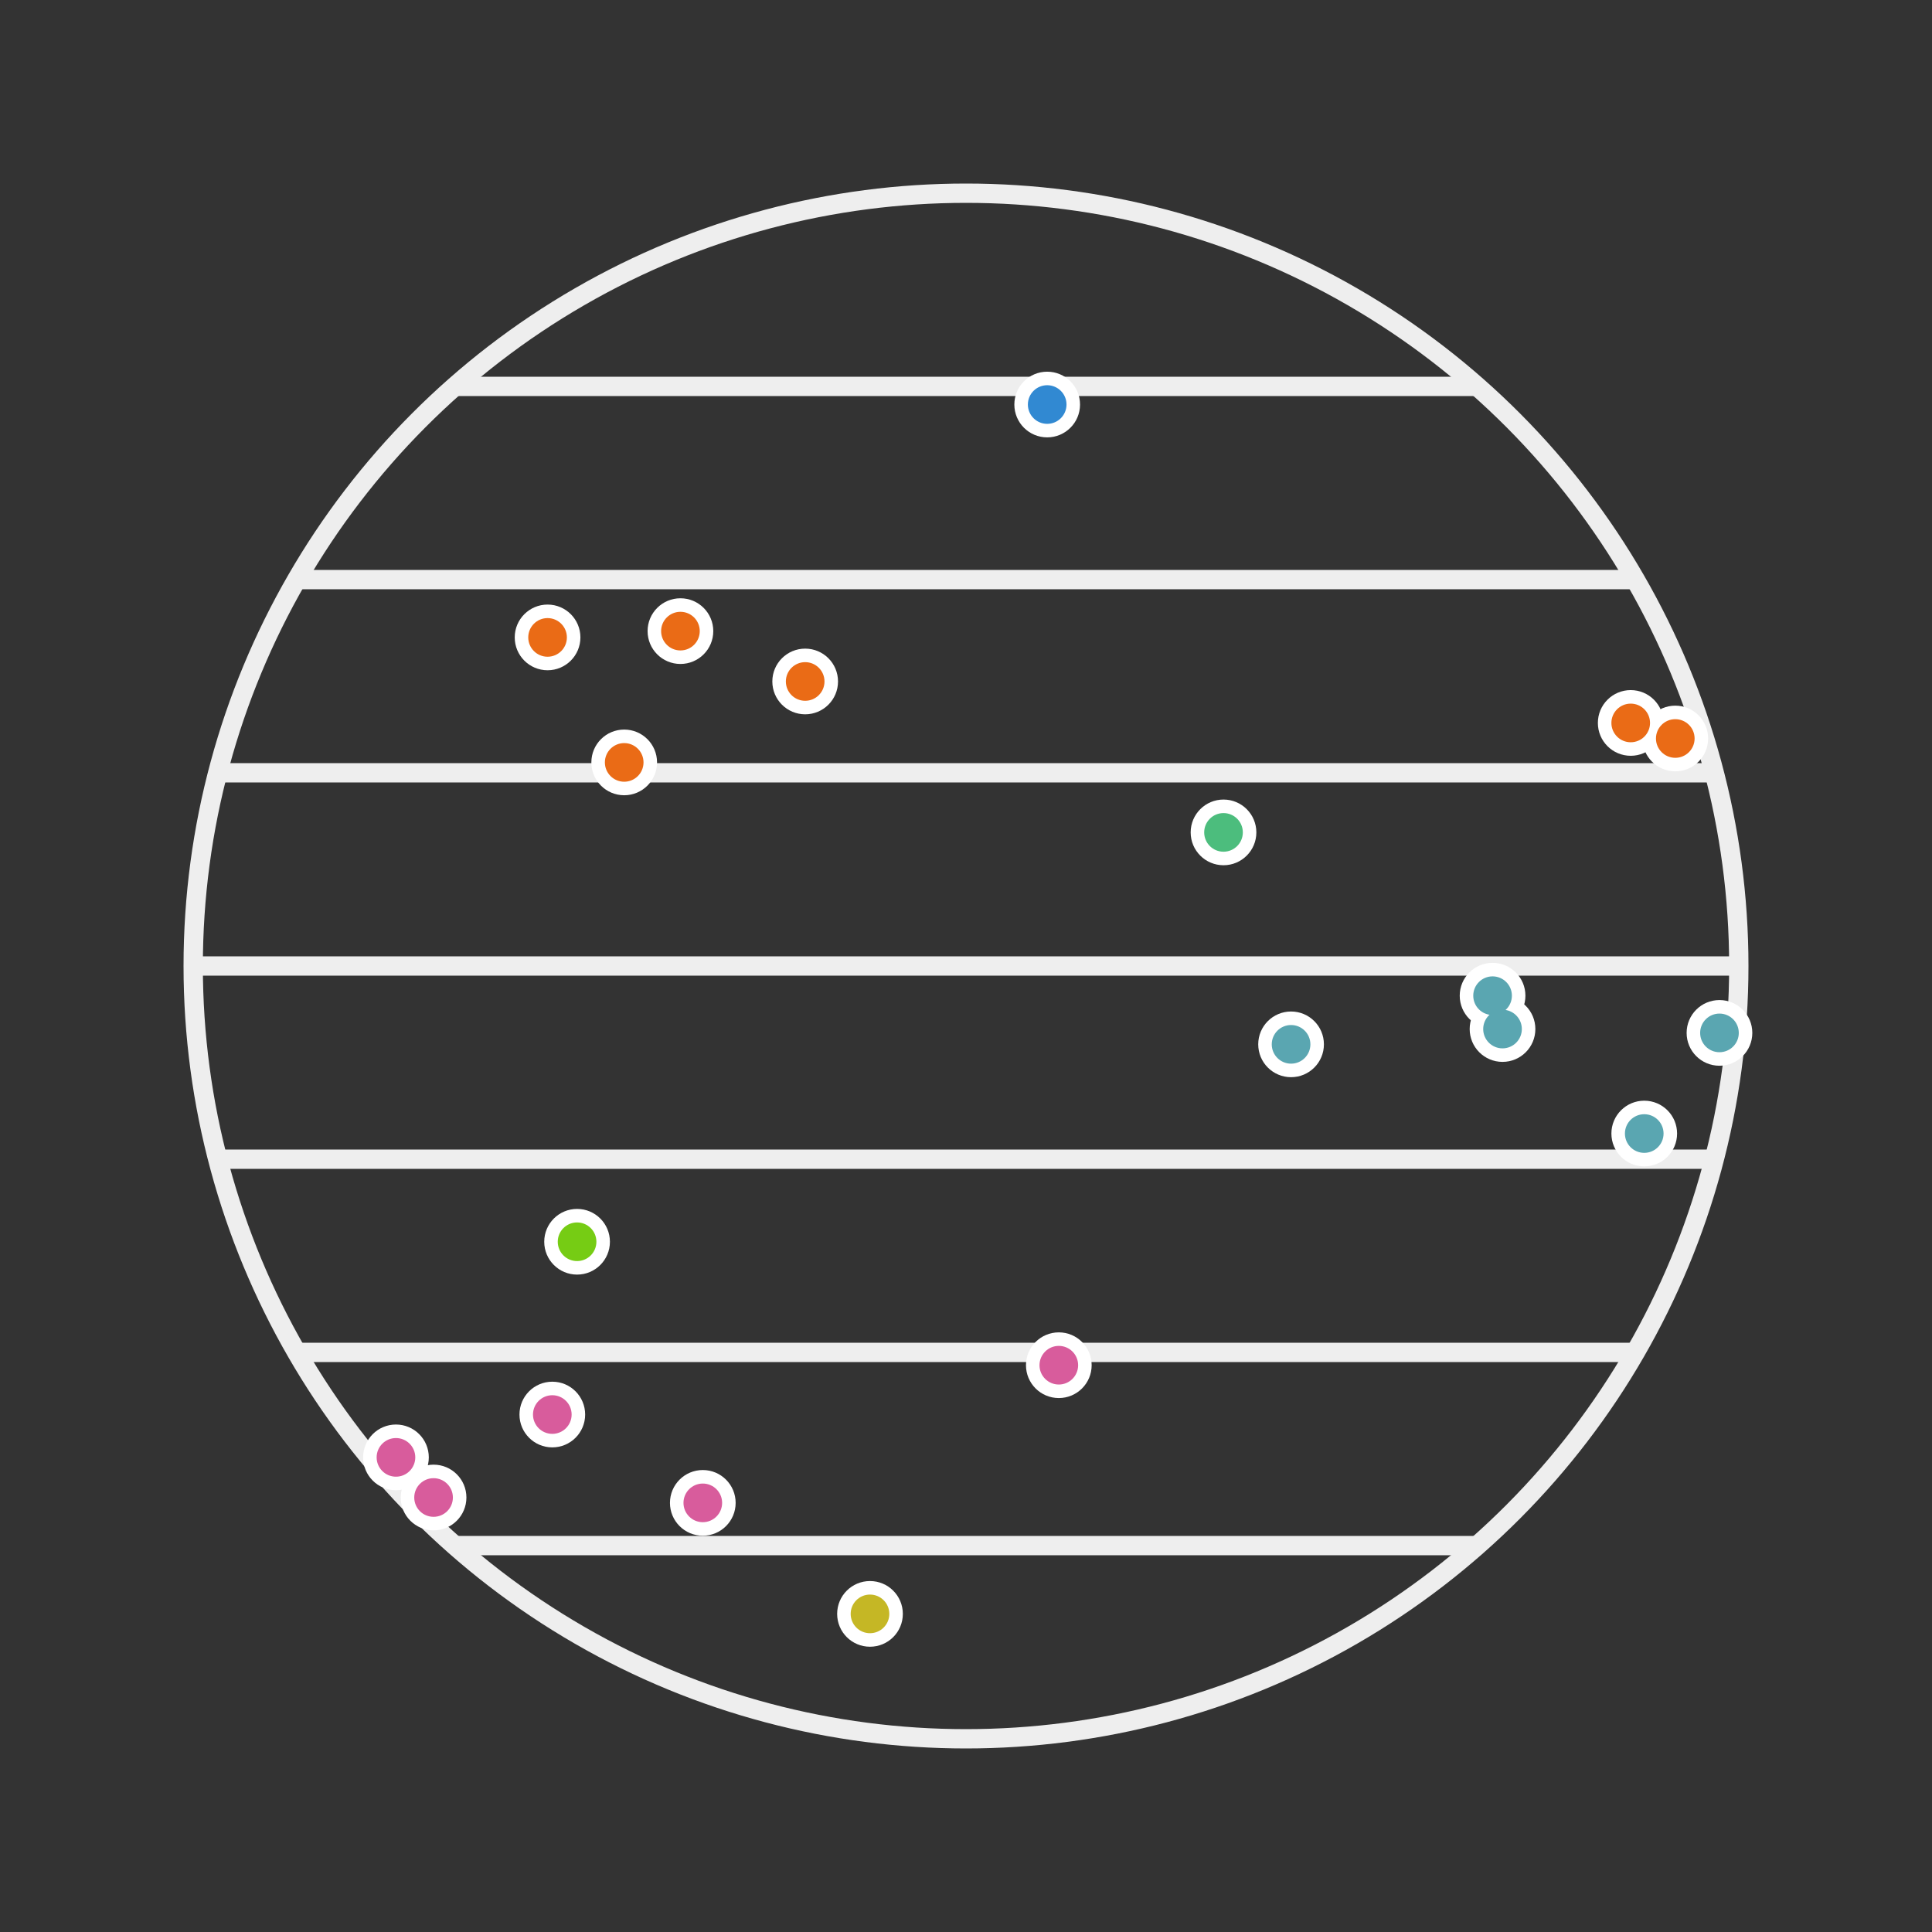 <svg width="1000" height="1000" vertion="1.1" style="background-color:#fff" id="svg" xmlns="http://www.w3.org/2000/svg">
    <rect width="100%" height="100%" fill="#333333" stroke="none"/>
    <circle stroke="#eee" fill="transparent" stroke-width="10" cx="500" cy="500" r="400"></circle><line stroke="#eee" fill="transparent" stroke-width="10" x1="500" y1="100" x2="500" y2="100"></line><line stroke="#eee" fill="transparent" stroke-width="10" x1="235.425" y1="200" x2="764.575" y2="200"></line><line stroke="#eee" fill="transparent" stroke-width="10" x1="153.59" y1="300" x2="846.41" y2="300"></line><line stroke="#eee" fill="transparent" stroke-width="10" x1="112.702" y1="400" x2="887.298" y2="400"></line><line stroke="#eee" fill="transparent" stroke-width="10" x1="100" y1="500" x2="900" y2="500"></line><line stroke="#eee" fill="transparent" stroke-width="10" x1="112.702" y1="600" x2="887.298" y2="600"></line><line stroke="#eee" fill="transparent" stroke-width="10" x1="153.59" y1="700" x2="846.41" y2="700"></line><line stroke="#eee" fill="transparent" stroke-width="10" x1="235.425" y1="800" x2="764.575" y2="800"></line><line stroke="#eee" fill="transparent" stroke-width="10" x1="500" y1="900" x2="500" y2="900"></line><circle stroke="transparent" fill="white" r="17" cx="285.875" cy="732.164"></circle><circle stroke="transparent" fill="white" r="17" cx="548.04" cy="706.63"></circle><circle stroke="transparent" fill="white" r="17" cx="204.948" cy="754.332"></circle><circle stroke="transparent" fill="white" r="17" cx="889.993" cy="534.627"></circle><circle stroke="transparent" fill="white" r="17" cx="867.124" cy="382.246"></circle><circle stroke="transparent" fill="white" r="17" cx="363.768" cy="777.883"></circle><circle stroke="transparent" fill="white" r="17" cx="777.701" cy="532.629"></circle><circle stroke="transparent" fill="white" r="17" cx="633.287" cy="430.847"></circle><circle stroke="transparent" fill="white" r="17" cx="542.023" cy="209.385"></circle><circle stroke="transparent" fill="white" r="17" cx="352.192" cy="326.667"></circle><circle stroke="transparent" fill="white" r="17" cx="416.758" cy="352.727"></circle><circle stroke="transparent" fill="white" r="17" cx="772.553" cy="515.365"></circle><circle stroke="transparent" fill="white" r="17" cx="298.694" cy="642.732"></circle><circle stroke="transparent" fill="white" r="17" cx="283.42" cy="329.924"></circle><circle stroke="transparent" fill="white" r="17" cx="224.414" cy="775.105"></circle><circle stroke="transparent" fill="white" r="17" cx="668.256" cy="540.55"></circle><circle stroke="transparent" fill="white" r="17" cx="323.086" cy="394.622"></circle><circle stroke="transparent" fill="white" r="17" cx="450.308" cy="835.345"></circle><circle stroke="transparent" fill="white" r="17" cx="851.057" cy="586.717"></circle><circle stroke="transparent" fill="white" r="17" cx="844.055" cy="374.193"></circle><circle stroke="transparent" fill="#d85c9c" r="10" cx="285.875" cy="732.164"></circle><circle stroke="transparent" fill="#d85c9c" r="10" cx="548.04" cy="706.63"></circle><circle stroke="transparent" fill="#d85c9c" r="10" cx="204.948" cy="754.332"></circle><circle stroke="transparent" fill="#5aa6b1" r="10" cx="889.993" cy="534.627"></circle><circle stroke="transparent" fill="#ea6b16" r="10" cx="867.124" cy="382.246"></circle><circle stroke="transparent" fill="#d85c9c" r="10" cx="363.768" cy="777.883"></circle><circle stroke="transparent" fill="#5aa6b1" r="10" cx="777.701" cy="532.629"></circle><circle stroke="transparent" fill="#4cbd7d" r="10" cx="633.287" cy="430.847"></circle><circle stroke="transparent" fill="#3189d2" r="10" cx="542.023" cy="209.385"></circle><circle stroke="transparent" fill="#ea6b16" r="10" cx="352.192" cy="326.667"></circle><circle stroke="transparent" fill="#ea6b16" r="10" cx="416.758" cy="352.727"></circle><circle stroke="transparent" fill="#5aa6b1" r="10" cx="772.553" cy="515.365"></circle><circle stroke="transparent" fill="#76cc14" r="10" cx="298.694" cy="642.732"></circle><circle stroke="transparent" fill="#ea6b16" r="10" cx="283.42" cy="329.924"></circle><circle stroke="transparent" fill="#d85c9c" r="10" cx="224.414" cy="775.105"></circle><circle stroke="transparent" fill="#5aa6b1" r="10" cx="668.256" cy="540.55"></circle><circle stroke="transparent" fill="#ea6b16" r="10" cx="323.086" cy="394.622"></circle><circle stroke="transparent" fill="#c5b725" r="10" cx="450.308" cy="835.345"></circle><circle stroke="transparent" fill="#5aa6b1" r="10" cx="851.057" cy="586.717"></circle><circle stroke="transparent" fill="#ea6b16" r="10" cx="844.055" cy="374.193"></circle></svg>